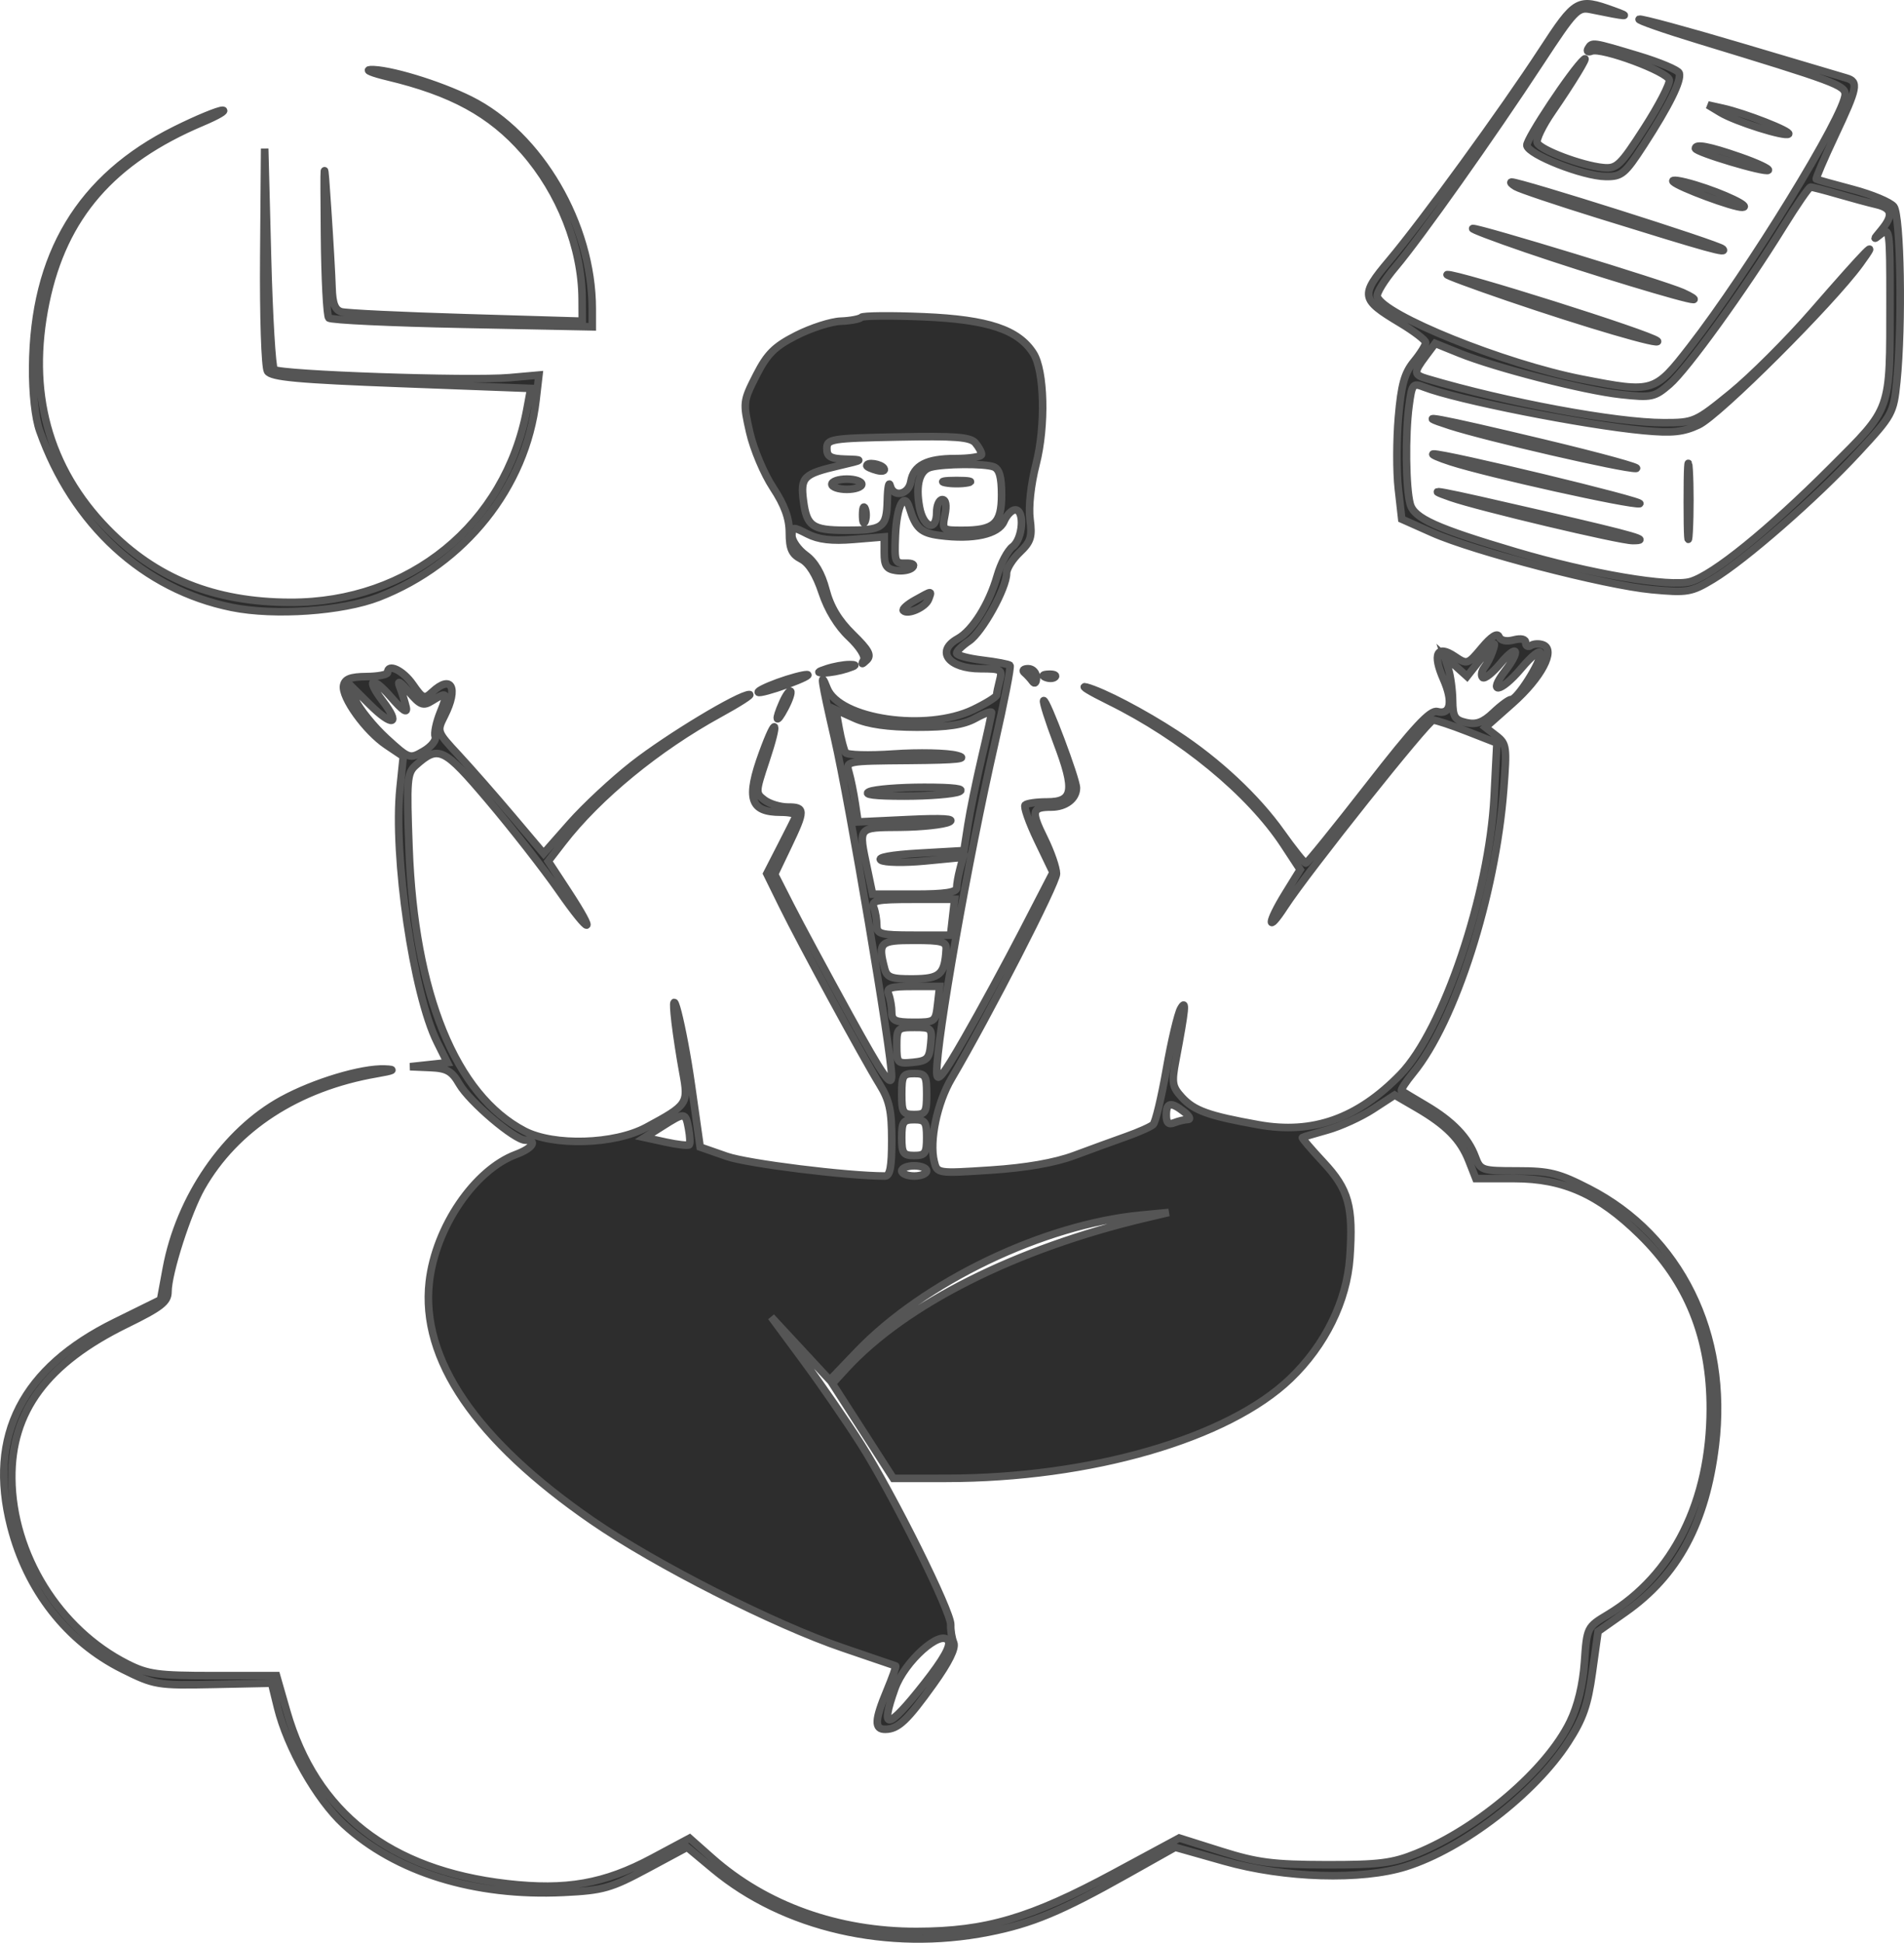 <svg width="503" height="513" viewBox="0 0 503 513" fill="none" xmlns="http://www.w3.org/2000/svg">
<path fill-rule="evenodd" clip-rule="evenodd" d="M407.363 13.37C397.07 29.151 375.826 58.349 367.033 68.796C359.273 78.02 359.443 79.024 369.82 85.241C373.546 87.473 376.615 89.821 376.64 90.458C376.664 91.094 375.264 93.346 373.53 95.461C371.035 98.503 370.181 101.576 369.44 110.164C368.925 116.135 368.912 124.636 369.412 129.052L370.321 137.085L378.371 140.668C389.404 145.577 424.013 154.555 436.314 155.7C445.753 156.576 446.802 156.4 452.497 152.976C460.978 147.876 479.734 131.497 490.869 119.468C499.967 109.64 500.243 109.137 501.089 100.826C502.618 85.825 502.131 56.886 500.311 54.546C499.405 53.381 494.509 51.335 489.432 49.998C484.355 48.663 480.035 47.452 479.832 47.308C479.629 47.163 481.853 41.972 484.777 35.769C490.752 23.091 491.055 21.564 487.784 20.608C486.515 20.238 473.929 16.504 459.815 12.314C445.703 8.122 433.658 4.862 433.05 5.07C432.442 5.279 439.538 7.76 448.82 10.586C484.596 21.476 487.454 22.535 487.454 24.904C487.454 30.22 462.072 71.55 446.452 91.668C437.119 103.689 436.766 103.795 418.009 100.141C397.387 96.125 365.32 83.189 363.841 78.29C363.585 77.444 365.738 73.951 368.625 70.529C375.105 62.848 394.086 36.056 406.95 16.434C415.937 2.728 416.818 1.803 420.212 2.499C430.17 4.543 431.186 4.59 426.134 2.774C416.813 -0.576 416.254 -0.261 407.363 13.37ZM419.55 12.833C419.107 13.568 419.524 13.863 420.476 13.488C423.127 12.445 440.591 18.928 441.007 21.109C441.209 22.167 438.241 27.896 434.413 33.841C428.045 43.728 427.117 44.614 423.497 44.261C417.832 43.708 406.791 39.536 406.098 37.686C405.776 36.824 407.549 33.165 410.037 29.558C415.291 21.94 419.796 14.542 418.52 15.629C415.47 18.226 403.078 36.866 403.366 38.425C403.818 40.874 418.163 46.515 424.167 46.606C428.404 46.671 429.255 45.965 434.275 38.219C440.992 27.858 444.252 21.261 443.619 19.311C443.355 18.5 438.423 16.424 432.659 14.698C420.518 11.062 420.609 11.075 419.55 12.833ZM102.394 20.267C119.379 24.317 129.669 29.937 138.446 39.954C147.967 50.82 153.717 65.43 153.792 78.939L153.824 84.816L123.164 83.904C106.302 83.402 91.466 82.695 90.196 82.334C88.507 81.852 87.844 80.158 87.721 76.016C87.629 72.903 87.103 63.658 86.553 55.472C85.559 40.677 85.553 40.715 85.731 61.787C85.83 73.445 86.341 83.426 86.865 83.966C87.392 84.504 103.265 85.25 122.141 85.624L156.461 86.3V81.557C156.461 59.273 142.615 35.543 124.27 26.386C115.919 22.219 102.484 18.159 97.832 18.399C96.352 18.476 98.405 19.316 102.394 20.267ZM454.486 29.703C458.457 32.102 471.666 36.265 472.521 35.387C473.223 34.667 461.014 29.89 455.146 28.588L451.19 27.711L454.486 29.703ZM46.28 34.302C21.176 46.798 8.891 67.226 8.632 96.902C8.573 103.784 9.302 110.41 10.486 113.752C19.297 138.605 37.888 155.678 61.285 160.4C72.53 162.671 90.517 161.415 100.068 157.694C122.814 148.831 138.955 128.618 141.603 105.684L142.371 99.034L134.58 99.726C124.132 100.653 73.739 98.911 72.438 97.577C71.869 96.995 71.071 83.63 70.663 67.877L69.921 39.234L69.695 67.65C69.569 83.279 70.011 96.947 70.676 98.025C71.644 99.595 78.667 100.24 106.052 101.275L140.221 102.566L139.191 108.111C133.547 138.482 108.181 159.154 76.68 159.055C56.586 158.992 41.2 152.809 28.367 139.641C12.686 123.55 7.21 103.451 12.079 79.861C16.778 57.105 29.604 42.34 53.394 32.299C57.498 30.567 59.934 29.136 58.807 29.118C57.681 29.101 52.044 31.433 46.28 34.302ZM447.893 39.195C447.893 40.185 466.41 45.717 467.158 44.95C467.523 44.576 464.112 42.985 459.579 41.414C451.492 38.612 447.893 37.928 447.893 39.195ZM442.05 47.988C443.479 49.454 457.997 54.828 460.298 54.741C462.821 54.646 455.407 51.104 447.948 48.84C443.99 47.639 441.336 47.255 442.05 47.988ZM400.42 49.287C401.508 49.933 411.299 53.226 422.178 56.604C452.137 65.907 456.463 67.106 455.09 65.722C453.956 64.58 401.489 47.971 399.331 48.07C398.841 48.093 399.332 48.641 400.42 49.287ZM485.566 51.272C489.143 52.311 493.702 53.539 495.696 54.004C499.895 54.979 500.257 56.836 497.014 60.754C494.816 63.411 494.816 63.457 497.014 61.71C499.188 59.983 499.321 61.005 499.308 79.325C499.285 109.015 499.888 107.317 483.63 123.576C467.249 139.957 452.65 151.786 446.624 153.559C441.256 155.139 420.049 151.532 400.33 145.686C379.393 139.478 373.57 136.841 372.549 133.105C371.378 128.822 371.209 114.853 372.234 107.178C373.009 101.373 373.247 101.071 376.145 102.202C384.787 105.573 418.408 112.227 434.251 113.704C441.797 114.406 444.702 114.103 448.757 112.191C454.124 109.661 483.892 79.97 491.378 69.68C496.996 61.959 493.512 65.477 478.74 82.438C472.305 89.828 462.693 99.417 457.38 103.75C447.956 111.435 447.521 111.627 439.564 111.623C426.967 111.617 397.975 106.236 377.013 100.014C373.426 98.949 373.389 98.374 376.627 94.049L379.149 90.682L385.499 93.251C395.112 97.143 418.457 103.118 428.19 104.179C436.311 105.064 437.097 104.899 441.049 101.486C445.62 97.541 460.742 76.597 471.085 59.891C474.648 54.135 477.901 49.416 478.313 49.404C478.725 49.392 481.989 50.232 485.566 51.272ZM403.214 65.704C419.939 71.427 445.515 79.183 447.381 79.099C448.025 79.069 446.747 78.238 444.541 77.252C439.654 75.068 390.784 60.156 389.096 60.335C388.434 60.405 394.788 62.821 403.214 65.704ZM398.442 78.498C418.974 85.518 439.385 91.491 437.816 90.02C435.979 88.297 384.923 72.191 382.318 72.512C381.758 72.581 389.013 75.275 398.442 78.498ZM227.528 83.806C227.086 84.261 224.639 84.713 222.089 84.81C219.538 84.909 214.277 86.602 210.394 88.572C204.629 91.499 202.688 93.43 199.785 99.132C196.317 105.942 196.276 106.303 198.058 114.142C199.063 118.559 201.829 125.128 204.207 128.74C207.276 133.403 208.532 136.86 208.539 140.664C208.547 144.939 209.181 146.348 211.676 147.636C213.717 148.69 215.628 151.754 217.184 156.472C218.68 161.002 221.338 165.36 224.321 168.165C227.085 170.764 228.701 173.317 228.18 174.267C227.491 175.52 227.673 175.531 228.958 174.313C230.287 173.053 229.523 171.643 225.261 167.484C221.548 163.858 219.369 160.238 218.198 155.744C217.076 151.441 215.274 148.348 212.856 146.583C210.851 145.117 209.209 142.788 209.209 141.408C209.209 139.051 209.459 139.025 213.31 140.996C216.23 142.49 219.744 142.903 225.511 142.428L233.609 141.761L233.607 145.976C233.605 149.379 234.206 150.278 236.723 150.644C238.439 150.893 240.388 150.537 241.053 149.855C241.787 149.102 241.079 148.658 239.253 148.725C236.437 148.831 236.262 148.36 236.551 141.485C236.882 133.615 238.88 129.608 240.25 134.066C241.923 139.504 243.271 140.739 248.25 141.396C257.08 142.559 263.775 141.092 265.236 137.674C265.952 136.001 267.288 134.63 268.203 134.63C270.774 134.63 270.221 142.332 267.504 144.363C266.204 145.336 264.375 148.804 263.44 152.07C261.313 159.503 256.929 166.496 253.056 168.633C247.045 171.947 250.554 176.577 259.078 176.577C264.474 176.577 264.843 176.8 264.106 179.622C263.67 181.297 263.303 183.056 263.294 183.532C263.283 184.008 260.525 185.724 257.162 187.347C244.79 193.314 221.726 189.957 218.506 181.719C216.493 176.574 216.951 179.655 220.457 194.886C224.359 211.827 235.587 278.226 235.554 284.151C235.534 287.405 233.312 284.183 224.353 267.913C218.206 256.75 211.254 243.842 208.906 239.23L204.636 230.843L208.241 223.301C212.732 213.903 212.726 213.112 208.142 213.112C206.105 213.112 203.324 212.275 201.963 211.254C199.549 209.443 199.559 209.181 202.333 200.843C205.888 190.157 205.171 188.59 201.426 198.862C197.021 210.938 198.12 214.465 206.285 214.465C208.739 214.465 210.546 214.922 210.301 215.48C210.054 216.037 208.216 219.689 206.214 223.596L202.574 230.695L206.734 239.157C211.644 249.143 227.971 279.166 232.45 286.446C234.979 290.558 235.583 293.37 235.583 301.038C235.583 308.127 235.129 310.537 233.796 310.537C223.817 310.537 197.516 307.266 191.989 305.34L184.971 302.892L182.687 286.756C180.415 270.709 176.831 256.757 178.367 269.943C178.757 273.292 179.678 279.276 180.411 283.239C181.928 291.436 181.698 291.78 170.748 297.68C162.324 302.219 146.279 302.693 138.521 298.632C120.351 289.121 109.478 262.46 108.058 223.937C107.394 205.902 107.535 204.138 109.809 202.108C115.864 196.708 117.201 197.35 129.094 211.384C135.26 218.659 143.645 229.396 147.725 235.242C156.123 247.277 157.863 247.305 149.985 235.28L144.826 227.406L148.66 222.44C158.03 210.3 173.748 197.411 190.088 188.467C195.165 185.688 198.725 183.406 198 183.397C195.291 183.363 176.566 194.647 167.289 201.902C162.002 206.036 154.512 213.007 150.644 217.393L143.613 225.367L135.285 215.519C130.705 210.101 124.345 202.852 121.152 199.41C115.356 193.164 115.348 193.142 117.441 188.991C121.177 181.578 119.301 177.987 114.18 182.743C112.099 184.675 111.674 184.508 109.041 180.714C106.441 176.967 102.394 175.066 102.394 177.592C102.394 178.149 99.876 178.631 96.798 178.659C92.603 178.699 91.093 179.289 90.77 181.015C90.186 184.126 96.618 193.059 102.095 196.743L106.544 199.736L105.679 208.114C103.837 225.965 109.178 262.475 115.486 275.165L118.192 280.606L113.26 281.136L108.329 281.667L113.648 281.894C118.063 282.082 119.373 282.822 121.337 286.235C124.029 290.911 135.97 301.065 138.777 301.065C142.11 301.065 140.737 303.191 136.351 304.821C125.378 308.904 115.083 324.01 113.412 338.476C111.06 358.856 125.741 380.364 156.461 401.55C173.243 413.123 204.63 429.031 222.855 435.201C230.218 437.693 236.406 439.806 236.605 439.894C236.804 439.982 235.766 442.931 234.297 446.447C231.023 454.287 230.937 456.689 233.934 456.632C237.297 456.57 239.671 454.319 246.623 444.608C250.682 438.937 252.529 435.181 251.947 433.783C251.456 432.606 251.105 430.474 251.166 429.046C251.312 425.629 235.967 394.756 227.449 381.329C223.758 375.512 216.913 365.576 212.238 359.25L203.738 347.748L211.476 356.086L219.214 364.424L226.384 356.94C244.098 338.448 275.625 323.304 301.518 320.849L308.77 320.162L302.836 321.557C268.45 329.646 239.093 344.403 223.455 361.459L219.897 365.339L227.948 377.855L235.997 390.372L249.966 390.368C288.113 390.357 324.421 379.843 340.886 364.038C350.062 355.232 355.804 343.559 356.604 332.088C357.549 318.534 356.306 314.063 349.589 306.87C346.368 303.421 343.877 300.495 344.054 300.37C344.23 300.245 347.204 299.355 350.66 298.393C354.118 297.429 359.534 294.957 362.696 292.9L368.447 289.158L374.213 292.505C382.072 297.068 385.831 300.869 388.033 306.478L389.893 311.214H400.101C413.042 311.214 422.305 315.362 433.22 326.044C445.878 338.433 451.868 353.242 451.829 372.05C451.779 396.413 442.038 415.945 424.751 426.341C419.268 429.637 419.229 429.717 418.588 438.907C418.174 444.854 416.817 450.47 414.788 454.637C408.613 467.326 390.702 482.676 374.238 489.392C367.898 491.978 364.346 492.425 350.309 492.399C336.355 492.373 332.115 491.83 322.68 488.854L311.534 485.339L294.328 494.612C272.248 506.511 260.527 509.971 242.176 510.01C221.391 510.053 202.309 503.219 188.11 490.643L182.176 485.387L172.285 490.674C159.676 497.414 149.563 499.191 133.971 497.404C102.926 493.847 83.425 478.613 75.766 451.934L73.046 442.456L56.401 442.462C41.697 442.467 39.039 442.105 33.608 439.359C15.607 430.261 3.288 410.47 3.111 390.372C2.955 372.638 12.389 359.951 33.378 349.672C42.581 345.165 44.372 343.767 44.372 341.087C44.372 336.13 49.573 319.979 53.245 313.529C62.199 297.808 78.671 287.108 99.445 283.519C104.126 282.71 104.686 282.4 101.682 282.281C95.538 282.036 83.013 285.803 74.514 290.451C59.471 298.68 47.407 316.242 43.939 334.965L42.412 343.212L30.404 349.127C5.849 361.22 -3.26 379.007 2.826 402.983C7.126 419.921 17.738 433.482 32.406 440.781C40.799 444.958 41.563 445.084 56.409 444.776L71.741 444.456L73.324 450.904C75.899 461.403 83.715 475.167 90.825 481.728C104.524 494.365 125.403 500.832 148.86 499.699C159.307 499.196 161.368 498.614 170.957 493.463L181.533 487.781L188.449 493.54C207.136 509.105 234.595 515.409 261.069 510.212C272.603 507.947 280.262 504.756 297.749 494.928L310.464 487.784L323.463 491.46C339.389 495.966 359.688 496.574 371.409 492.896C386.492 488.164 405.434 473.623 414.231 460.024C418.212 453.87 419.455 450.309 420.671 441.595L422.178 430.791L429.431 425.691C443.259 415.968 450.67 402.195 453.166 381.589C456.719 352.25 443.92 326.281 419.806 313.902C411.795 309.79 409.363 309.184 400.87 309.184C391.45 309.184 391.078 309.059 389.75 305.463C387.862 300.351 383.705 296.035 376.683 291.9C373.42 289.978 370.528 288.235 370.256 288.026C369.984 287.818 371.356 285.704 373.302 283.33C384.444 269.744 395.073 236.536 397.242 208.533C398.121 197.187 398.012 196.387 395.295 194.284L392.418 192.057L399.569 185.721C407.201 178.961 411.059 171.634 407.689 170.307C406.661 169.902 405.199 169.966 404.439 170.447C403.68 170.93 403.057 170.614 403.057 169.745C403.057 168.749 401.877 168.469 399.87 168.986C397.9 169.493 396.424 169.162 396.008 168.117C395.574 167.032 393.964 168.066 391.504 171.006C387.743 175.5 387.613 175.542 384.279 173.3C379.625 170.171 378.395 172.676 381.319 179.328C383.939 185.291 383.268 188.854 379.703 187.897C377.856 187.401 373.571 192.022 361.491 207.543C352.803 218.705 345.383 227.873 345.003 227.916C344.622 227.961 341.689 224.301 338.483 219.784C331.984 210.624 321.671 200.985 310.749 193.858C302.036 188.173 291.532 182.676 287.012 181.435C285.199 180.938 287.911 182.597 293.04 185.123C312.208 194.564 330.148 209.317 339.164 223.054L343.483 229.633L339.642 235.845C334.77 243.73 334.588 246.803 339.435 239.328C345.297 230.295 377.228 190.215 378.61 190.16C379.306 190.131 383.381 191.478 387.664 193.153L395.452 196.197L394.726 210.405C393.411 236.134 381.284 272.055 369.984 283.689C358.645 295.366 346.825 299.564 332.507 297.006C319.279 294.642 315.465 293.275 312.229 289.741C309.666 286.941 309.498 285.921 310.621 279.97C313.2 266.296 313.452 263.659 311.923 266.323C311.144 267.682 309.439 274.893 308.134 282.346C306.829 289.8 305.252 296.371 304.628 296.949C304.006 297.527 300.825 298.945 297.562 300.102C294.298 301.257 288.097 303.517 283.784 305.123C278.663 307.03 271.016 308.364 261.759 308.966C247.617 309.888 247.576 309.881 246.796 306.689C245.476 301.294 247.568 291.235 251.344 284.827C261.176 268.142 279.1 233.203 279.1 230.723C279.1 229.173 277.643 224.956 275.862 221.351C272.315 214.168 272.555 213.112 277.738 213.112C281.502 213.112 284.375 210.926 284.375 208.062C284.375 205.709 276.35 184.359 275.713 185.014C275.444 185.29 277.014 190.244 279.2 196.023C284.04 208.813 283.552 211.758 276.593 211.758C273.862 211.758 271.268 212.126 270.829 212.577C270.39 213.028 271.865 217.216 274.108 221.883L278.187 230.369L270.237 245.759C265.863 254.222 258.958 266.932 254.89 274.002C248.927 284.367 247.491 286.133 247.472 283.121C247.422 274.379 255.777 227.035 262.781 196.384C265.308 185.324 267.126 176.018 266.823 175.707C266.519 175.394 263.223 174.769 259.499 174.317C255.773 173.864 252.726 173.04 252.726 172.485C252.726 171.93 254.205 170.481 256.012 169.266C259.45 166.955 265.913 155.296 265.913 151.406C265.913 150.164 267.469 147.669 269.372 145.86C272.331 143.045 272.727 141.779 272.113 137.086C271.689 133.841 272.339 127.917 273.705 122.58C276.296 112.448 275.945 97.903 272.997 93.285C269.005 87.034 261.044 84.376 244.154 83.655C235.451 83.284 227.969 83.352 227.528 83.806ZM383.072 112.389C392.819 115.53 428.773 123.812 432.158 123.693C433.923 123.632 422.904 120.602 407.673 116.961C379.988 110.343 372.289 108.912 383.072 112.389ZM259.319 120.004C259.319 120.606 256.169 121.099 252.318 121.099C244.797 121.099 241.349 122.889 240.624 127.173C240.033 130.658 235.996 131.481 235.187 128.28C234.848 126.935 234.501 128.661 234.417 132.117C234.24 139.383 233.297 140.052 223.277 140.022C214.602 139.995 213.127 138.96 212.255 132.294C211.427 125.955 212.231 125.161 221.736 122.942C228.252 121.421 228.271 121.4 223.385 121.25C219.392 121.128 218.44 120.584 218.44 118.429C218.44 115.915 219.53 115.739 237.231 115.384C252.289 115.084 256.35 115.397 257.671 116.959C258.578 118.032 259.319 119.402 259.319 120.004ZM445.759 132.6C445.762 141.531 445.976 145.008 446.233 140.328C446.491 135.647 446.49 128.341 446.229 124.09C445.968 119.84 445.757 123.67 445.759 132.6ZM383.277 121.928C393.034 125.077 430.813 133.462 433.157 132.999C435.261 132.584 381.316 119.589 378.661 119.873C377.936 119.95 380.013 120.875 383.277 121.928ZM228.989 122.97C228.989 123.256 230.177 123.808 231.628 124.197C233.08 124.587 233.936 124.353 233.528 123.679C232.819 122.5 228.989 121.902 228.989 122.97ZM262.508 123.273C264.014 123.866 264.594 125.923 264.594 130.668C264.594 138.304 262.66 140.042 254.165 140.042C248.946 140.042 248.853 139.957 249.627 135.983C250.131 133.397 249.88 131.924 248.935 131.924C248.118 131.924 247.451 133.446 247.451 135.307C247.451 140.527 243.924 139.429 242.912 133.894C241.832 127.989 242.903 124.172 245.865 123.372C249.367 122.426 260.194 122.361 262.508 123.273ZM219.758 127.864C219.758 128.608 221.539 129.217 223.715 129.217C225.89 129.217 227.671 128.608 227.671 127.864C227.671 127.12 225.89 126.511 223.715 126.511C221.539 126.511 219.758 127.12 219.758 127.864ZM249.759 127.466C251.391 127.788 254.06 127.788 255.693 127.466C257.325 127.143 255.99 126.879 252.726 126.879C249.462 126.879 248.126 127.143 249.759 127.466ZM383.277 131.34C390.515 133.878 427.788 142.724 431.3 142.739C436.387 142.76 432.231 141.546 408.332 136.033C379.079 129.285 375.508 128.617 383.277 131.34ZM227.879 135.983C227.879 137.844 228.178 138.605 228.544 137.674C228.91 136.745 228.91 135.223 228.544 134.292C228.178 133.362 227.879 134.122 227.879 135.983ZM241.731 158.469C239.671 159.614 238.291 160.863 238.663 161.246C239.83 162.444 244.535 160.329 245.31 158.258C246.194 155.893 246.384 155.882 241.731 158.469ZM394.239 172.179C393.787 173.482 392.831 175.323 392.115 176.271C391.399 177.22 391.206 178.4 391.688 178.894C392.169 179.386 394.306 177.697 396.437 175.139C400.847 169.847 401.888 171.591 397.632 177.143C392.8 183.445 396.437 182.952 401.807 176.576C404.737 173.098 406.951 171.369 406.974 172.542C407.02 174.949 400.822 184.696 399.246 184.696C398.653 184.696 396.531 186.252 394.532 188.153C391.8 190.752 390.017 191.413 387.354 190.812C384.299 190.123 383.803 189.321 383.752 184.987C383.72 182.222 383.21 178.438 382.619 176.577L381.544 173.194L384.555 175.9L387.565 178.607L391.026 174.213C395.007 169.159 395.369 168.929 394.239 172.179ZM218.44 176.577C215.829 177.435 215.692 177.661 217.78 177.661C219.231 177.661 221.901 177.172 223.715 176.577C226.326 175.719 226.463 175.493 224.374 175.493C222.923 175.493 220.253 175.982 218.44 176.577ZM270.623 177.592C271.279 178.149 272.26 179.216 272.8 179.96C273.362 180.732 273.793 180.297 273.805 178.945C273.816 177.628 272.849 176.577 271.627 176.577C270.419 176.577 269.966 177.034 270.623 177.592ZM205.501 180.207C202.373 181.343 200.047 182.51 200.331 182.803C200.616 183.095 204.065 182.163 207.996 180.731C211.927 179.299 214.253 178.132 213.165 178.136C212.077 178.14 208.627 179.072 205.501 180.207ZM276.216 178.854C277.167 179.245 278.305 179.197 278.742 178.747C279.18 178.298 278.402 177.979 277.012 178.037C275.476 178.102 275.163 178.423 276.216 178.854ZM107.287 186.725C106.936 185.237 106.174 182.801 105.592 181.313C104.881 179.496 105.671 179.94 107.996 182.666C111.04 186.234 111.785 186.521 114.161 185.034C118.183 182.517 118.44 182.885 116.312 188.112C115.244 190.735 114.644 193.626 114.977 194.54C115.312 195.452 113.918 197.168 111.88 198.354C108.239 200.472 108.069 200.414 102.107 194.971C98.771 191.924 95.029 187.301 93.795 184.696L91.549 179.96L97.631 185.992C103.753 192.064 105.981 191.464 101.076 185.065C96.553 179.166 98.291 178.323 103.23 184.019C106.426 187.704 107.721 188.568 107.287 186.725ZM206.785 185.431C204.576 190.406 204.998 191.468 207.386 186.945C208.502 184.831 209.168 182.85 208.867 182.54C208.565 182.232 207.629 183.532 206.785 185.431ZM242.176 192.016C250.346 192.035 254.547 191.403 257.671 189.687C260.027 188.393 261.957 187.697 261.957 188.142C261.957 188.587 260.786 193.931 259.355 200.017C257.923 206.102 256.28 214.126 255.702 217.848L254.652 224.613L242.809 225.29C235.5 225.708 231.64 226.411 232.724 227.13C233.69 227.77 238.967 227.862 244.451 227.334L254.42 226.376L253.591 229.553C253.135 231.302 252.754 233.494 252.744 234.423C252.731 235.641 249.618 236.115 241.626 236.115H230.527L229.099 229.283C226.769 218.136 226.446 218.535 237.891 218.429C243.511 218.377 249.297 217.757 250.748 217.052C252.516 216.193 248.986 215.979 240.033 216.404L226.682 217.037L225.926 212.03C225.511 209.275 224.773 205.653 224.288 203.978C223.407 200.936 223.423 200.933 240.374 200.795C252.996 200.691 256.16 200.35 252.726 199.462C250.187 198.806 242.702 198.641 236.093 199.096C229.485 199.552 223.753 199.385 223.356 198.726C222.96 198.069 222.219 195.254 221.71 192.472L220.786 187.416L225.877 189.704C229.324 191.253 234.585 191.999 242.176 192.016ZM229.649 209.052C227.919 209.815 231.095 210.214 238.88 210.214C245.407 210.214 251.935 209.692 253.385 209.052C255.115 208.289 251.939 207.89 244.154 207.89C237.627 207.89 231.099 208.412 229.649 209.052ZM251.658 242.204L251.118 246.94H241.373C232.645 246.94 231.627 246.669 231.627 244.345C231.627 242.917 231.267 240.786 230.826 239.609C230.135 237.762 231.545 237.468 241.111 237.468H252.196L251.658 242.204ZM249.957 250.661C249.587 257.32 248.345 258.44 241.269 258.494C235.473 258.54 234.316 258.126 233.704 255.788C231.875 248.8 232.403 248.293 241.517 248.293C248.852 248.293 250.07 248.635 249.957 250.661ZM247.702 265.207C247.177 269.817 247.008 269.943 241.373 269.943C236.544 269.943 235.583 269.511 235.583 267.348C235.583 265.92 235.223 263.789 234.782 262.612C234.114 260.823 235.152 260.471 241.111 260.471H248.24L247.702 265.207ZM245.886 275.694C245.523 279.561 244.956 280.143 241.187 280.515C237.077 280.922 236.901 280.742 236.901 276.117C236.901 271.494 237.094 271.296 241.6 271.296C246.107 271.296 246.283 271.476 245.886 275.694ZM244.814 288.887C244.814 293.758 244.484 294.299 241.517 294.299C238.55 294.299 238.22 293.758 238.22 288.887C238.22 284.016 238.55 283.474 241.517 283.474C244.484 283.474 244.814 284.016 244.814 288.887ZM312.804 293.58C314.211 294.673 314.67 295.586 313.824 295.609C312.976 295.634 311.345 296.022 310.197 296.474C308.702 297.062 308.111 296.487 308.111 294.444C308.111 291.084 309.306 290.864 312.804 293.58ZM181.905 298.021C182.289 300.066 182.369 301.982 182.086 302.277C181.802 302.572 179.036 302.264 175.938 301.591L170.307 300.368L174.923 297.445C180.935 293.639 181.088 293.651 181.905 298.021ZM244.814 300.388C244.814 304.539 244.405 305.124 241.517 305.124C238.629 305.124 238.22 304.539 238.22 300.388C238.22 296.238 238.629 295.653 241.517 295.653C244.405 295.653 244.814 296.238 244.814 300.388ZM244.814 309.184C244.814 309.928 243.33 310.537 241.517 310.537C239.704 310.537 238.22 309.928 238.22 309.184C238.22 308.44 239.704 307.831 241.517 307.831C243.33 307.831 244.814 308.44 244.814 309.184ZM244.197 444.559C234.474 456.908 232.352 457.26 236.424 445.85C238.99 438.658 248.633 430.064 250.517 433.288C251.262 434.561 249.264 438.124 244.197 444.559Z" fill="#2D2D2D" stroke="#555555" stroke-width="2"/>
</svg>
